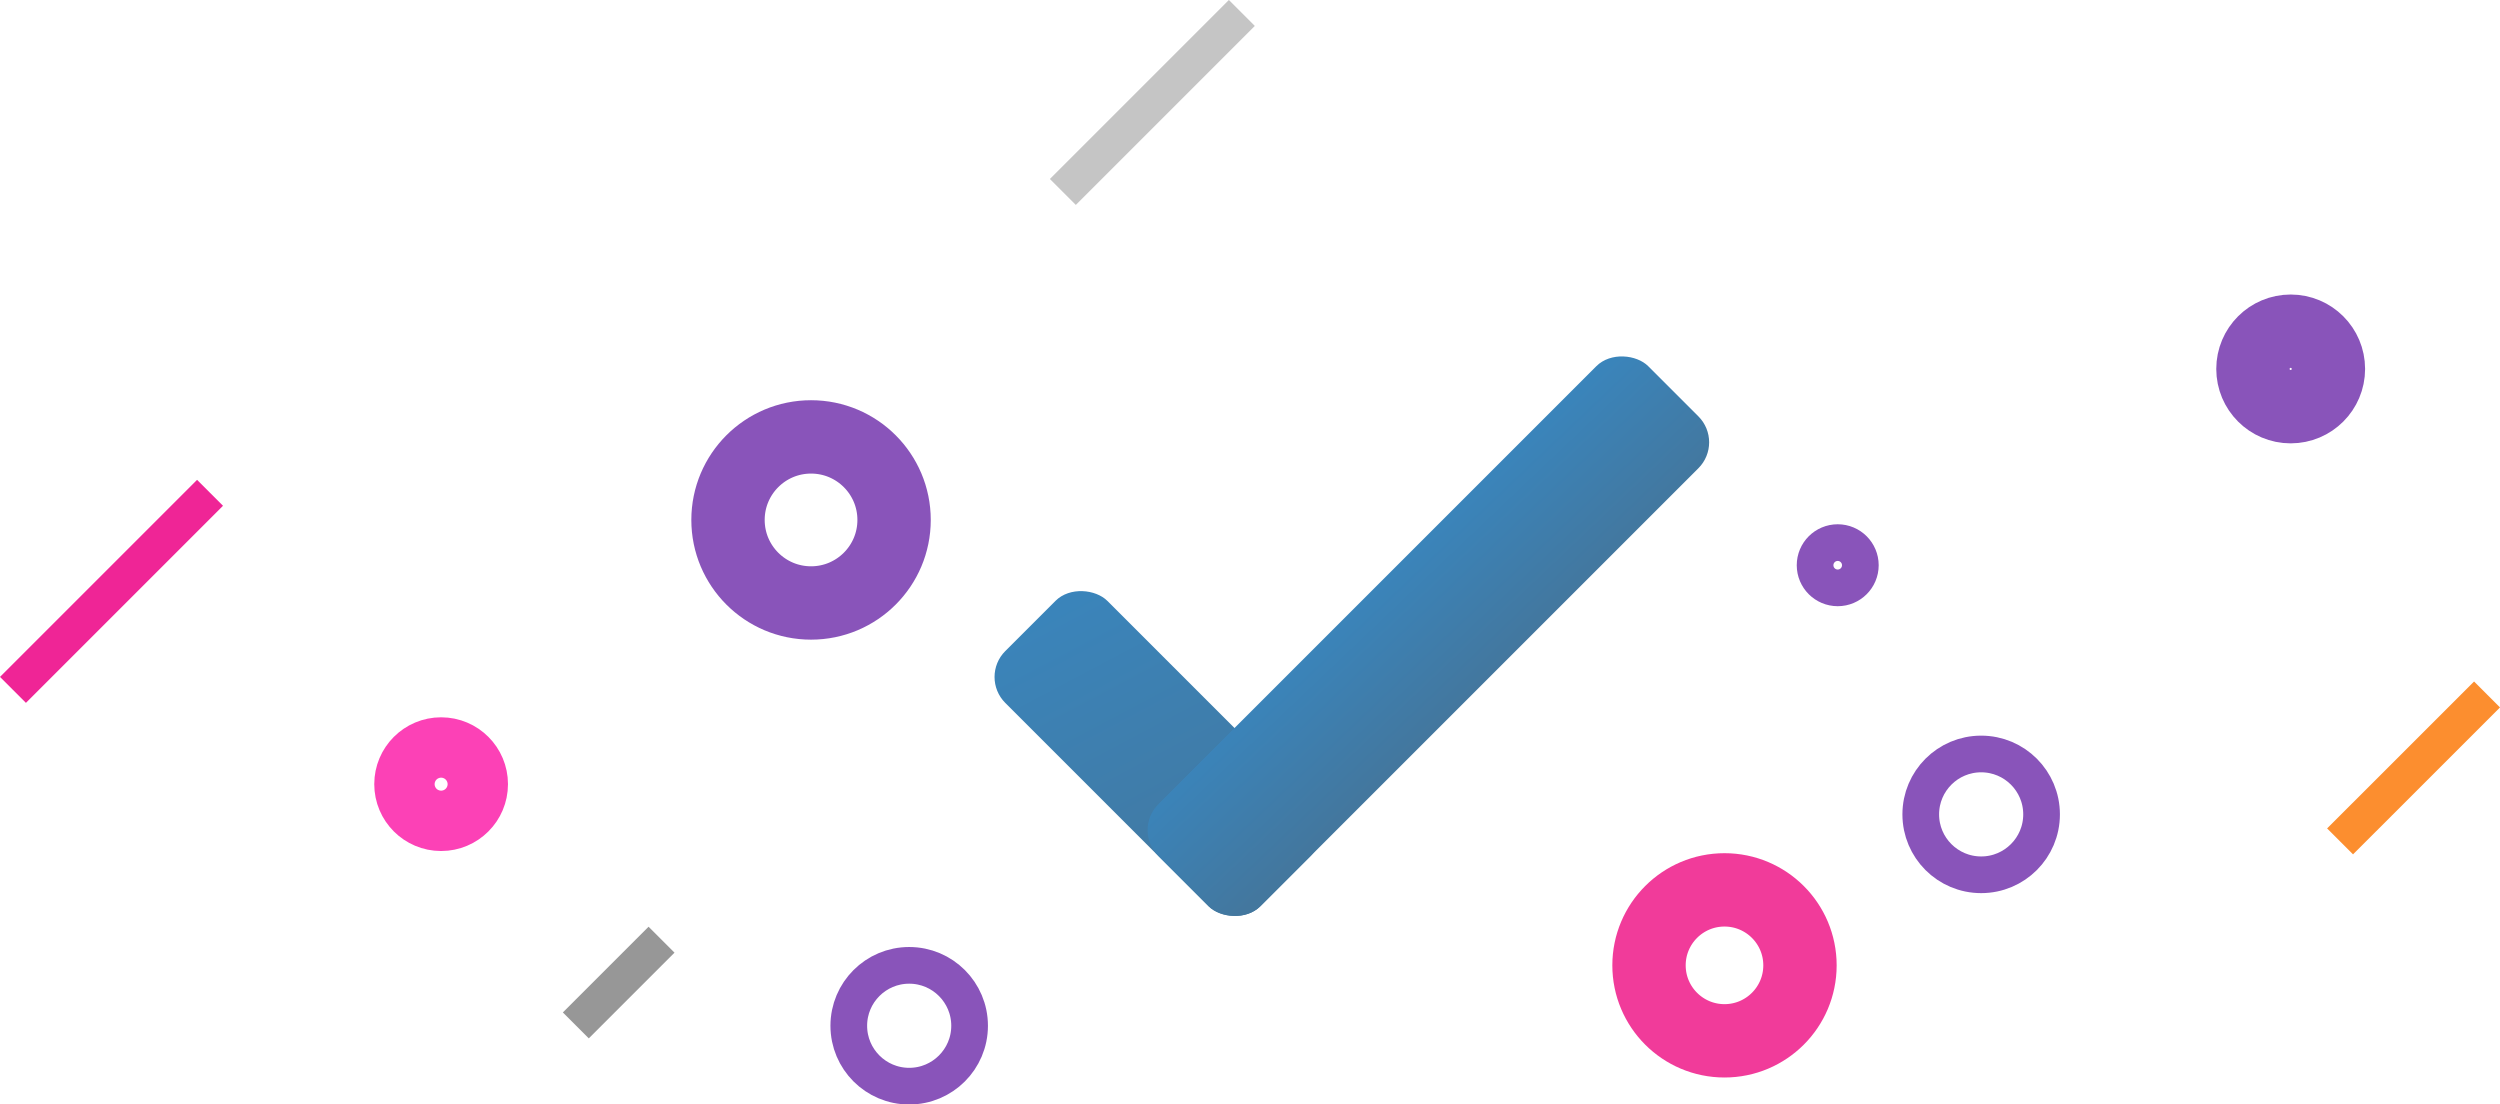 <svg xmlns="http://www.w3.org/2000/svg" xmlns:xlink="http://www.w3.org/1999/xlink" width="68.162" height="30.113" viewBox="0 0 68.162 30.113">
  <defs>
    <linearGradient id="linear-gradient" x1="0.695" y1="-0.586" x2="0.5" y2="1" gradientUnits="objectBoundingBox">
      <stop offset="0" stop-color="#358ccb"/>
      <stop offset="1" stop-color="#43779e"/>
    </linearGradient>
  </defs>
  <g id="sucess" transform="translate(-747.793 -354.074)">
    <circle id="Oval_15" data-name="Oval 15" cx="2.264" cy="2.264" r="2.264" transform="translate(767.642 365.986)" fill="none" stroke="#8954ba" stroke-miterlimit="10" stroke-width="2"/>
    <circle id="Oval_15_Copy_2" data-name="Oval 15 Copy 2" cx="1.647" cy="1.647" r="1.647" transform="translate(770.935 380.394)" fill="none" stroke="#8954ba" stroke-miterlimit="10" stroke-width="1"/>
    <circle id="Oval_15_Copy_3" data-name="Oval 15 Copy 3" cx="1.647" cy="1.647" r="1.647" transform="translate(800.162 374.631)" fill="none" stroke="#8954ba" stroke-miterlimit="10" stroke-width="1"/>
    <circle id="Oval_15_Copy_6" data-name="Oval 15 Copy 6" cx="1.029" cy="1.029" r="1.029" transform="translate(809.219 363.104)" fill="none" stroke="#8954ba" stroke-miterlimit="10" stroke-width="2"/>
    <circle id="Oval_15_Copy_5" data-name="Oval 15 Copy 5" cx="2.058" cy="2.058" r="2.058" transform="translate(792.753 378.336)" fill="none" stroke="#f13b9a" stroke-miterlimit="10" stroke-width="2"/>
    <circle id="Oval_15_Copy_4" data-name="Oval 15 Copy 4" cx="0.617" cy="0.617" r="0.617" transform="translate(797.281 368.868)" fill="none" stroke="#8954ba" stroke-miterlimit="10" stroke-width="1"/>
    <circle id="Oval_15_Copy" data-name="Oval 15 Copy" cx="0.823" cy="0.823" r="0.823" transform="translate(758.997 374.631)" fill="none" stroke="#fc41b6" stroke-miterlimit="10" stroke-width="2"/>
    <path id="Line_20" data-name="Line 20" d="M.5,5.355,5.166.689" transform="translate(748 367.175)" fill="none" stroke="#ef2596" stroke-linecap="square" stroke-miterlimit="10" stroke-width="1"/>
    <path id="Line_21" data-name="Line 21" d="M.5,3.619,3.8.32" transform="translate(811.448 373.042)" fill="none" stroke="#fc8e2f" stroke-linecap="square" stroke-miterlimit="10" stroke-width="1"/>
    <path id="Line_22" data-name="Line 22" d="M.5,2.607,2.13.977" transform="translate(763.346 379.071)" fill="none" stroke="#979797" stroke-linecap="square" stroke-miterlimit="10" stroke-width="1"/>
    <path id="Line_23" data-name="Line 23" d="M0,4.173,4.173,0" transform="translate(777.125 354.781)" fill="none" stroke="#c5c5c5" stroke-linecap="square" stroke-miterlimit="10" stroke-width="1"/>
    <rect id="Rectangle_37" data-name="Rectangle 37" width="3.935" height="9.837" rx="1" transform="translate(774.495 372.532) rotate(-45)" fill="url(#linear-gradient)"/>
    <rect id="Rectangle_38" data-name="Rectangle 38" width="18.887" height="3.935" rx="1" transform="translate(778.669 376.706) rotate(-45)" fill="url(#linear-gradient)"/>
  </g>
</svg>
